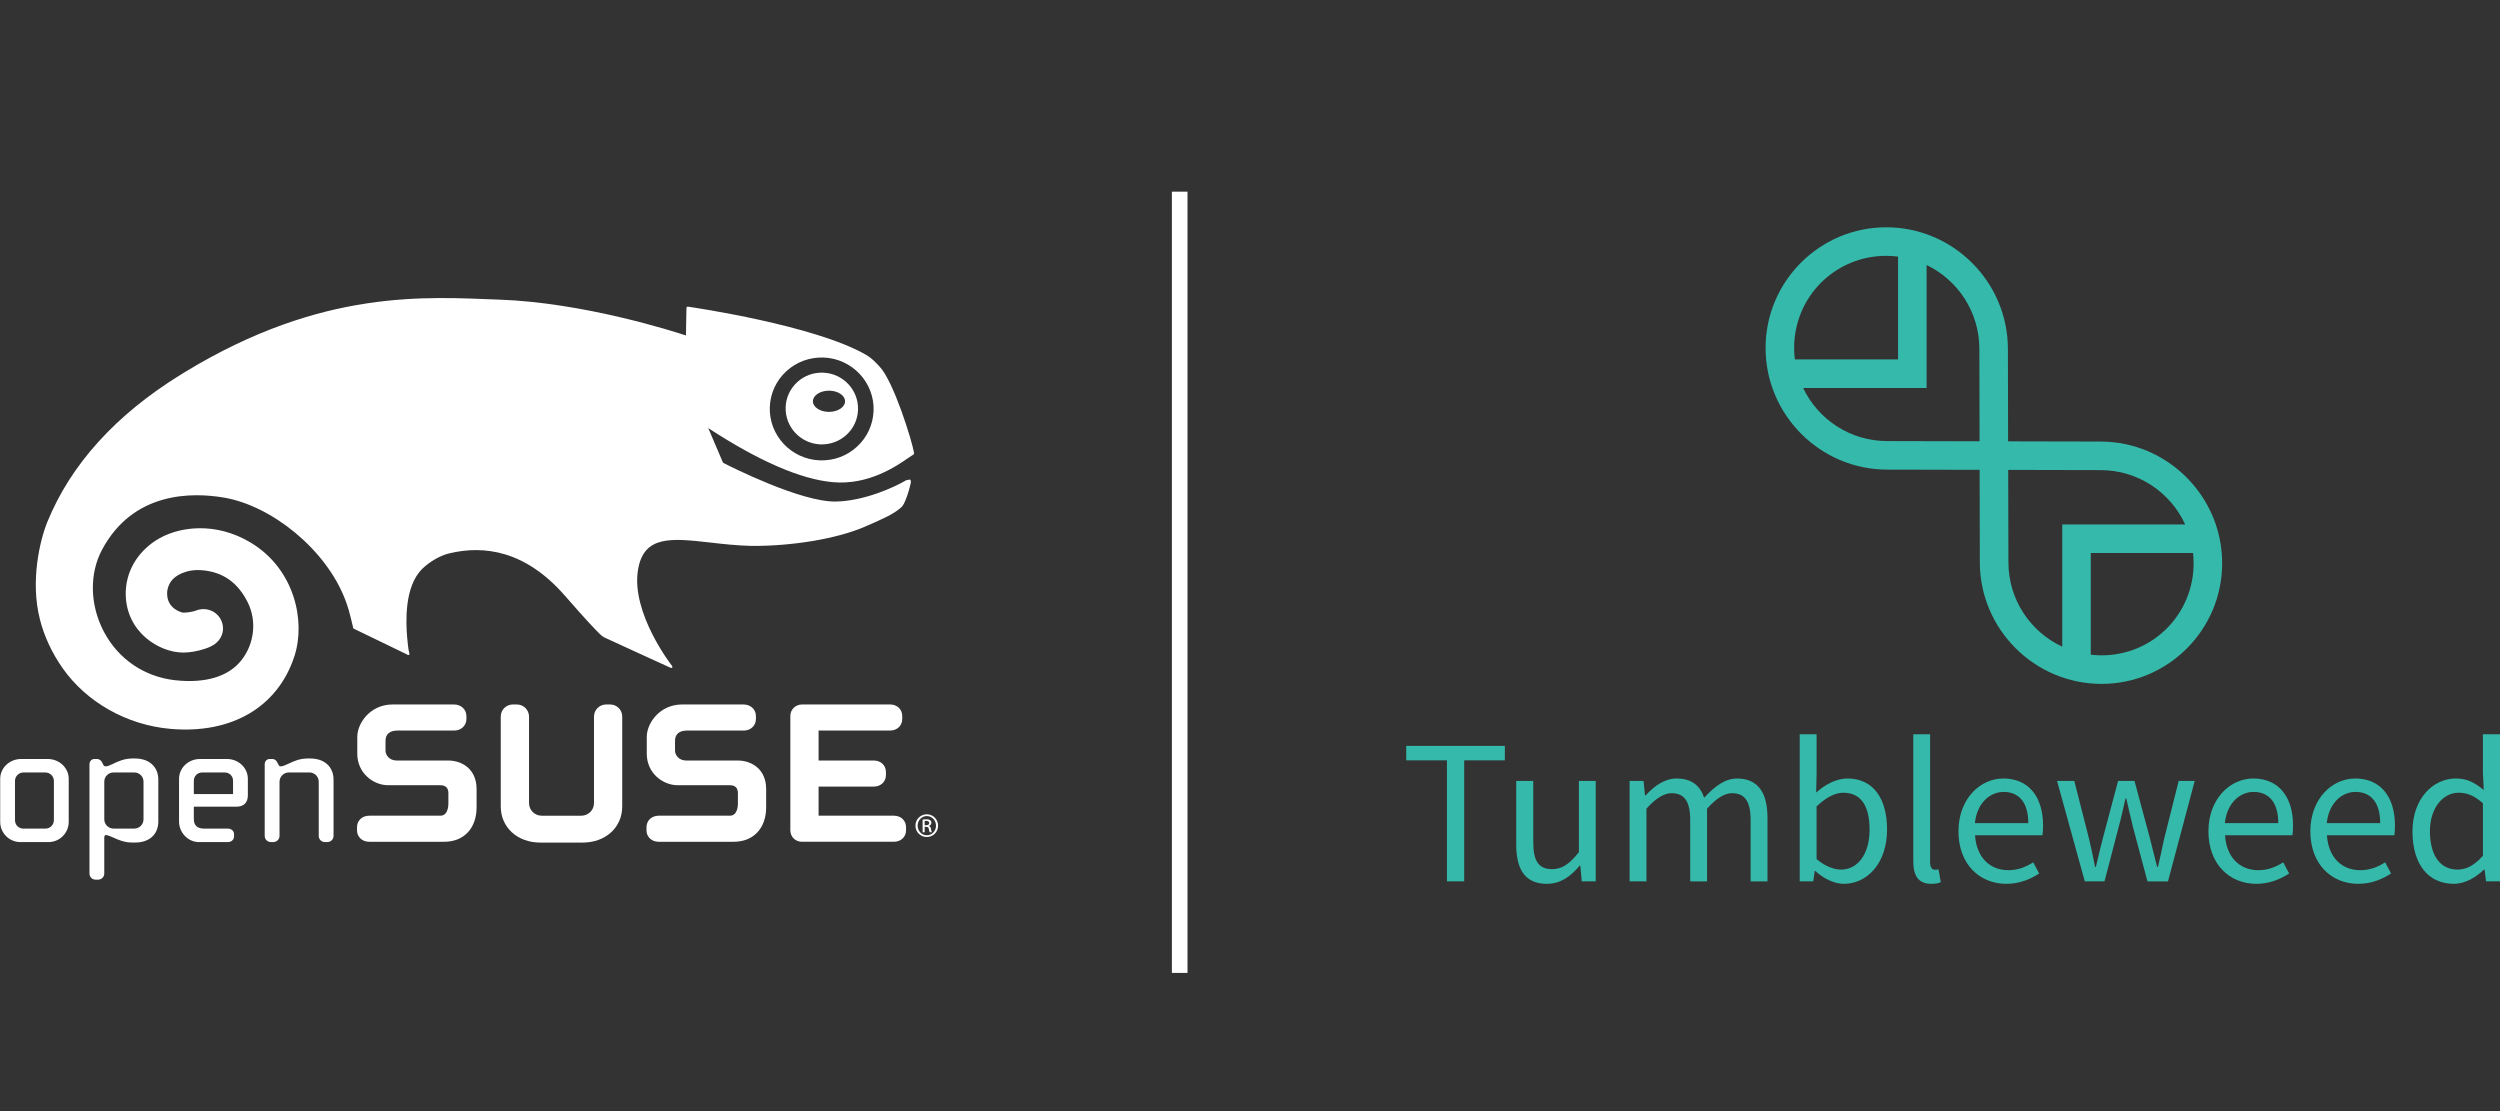 <?xml version="1.0" encoding="UTF-8"?>
<svg width="180" height="80" version="1.1" viewBox="0 0 180 80" xmlns="http://www.w3.org/2000/svg" xmlns:cc="http://creativecommons.org/ns#" xmlns:dc="http://purl.org/dc/elements/1.1/" xmlns:rdf="http://www.w3.org/1999/02/22-rdf-syntax-ns#">
 <rect x="0" y="0" width="180" height="80" fill="#333333" stroke="none"/>
 <g transform="translate(0 -1042.5)">
  <g transform="matrix(.211 0 0 .209 -.107 1063.6)" fill="#fff">
   <path id="Geeko" d="m281.36 27.426c-3.311-0.119-6.451 1.051-8.85 3.301-2.399 2.25-3.815 5.298-3.915 8.599-0.23 6.821 5.111 12.559 11.916 12.81 3.309 0.1 6.465-1.07 8.878-3.32 2.41-2.261 3.795-5.311 3.901-8.599 0.23-6.819-5.109-12.549-11.93-12.791zm2.02 13.512c-3.031 0-5.479-1.64-5.479-3.65 0-2.029 2.448-3.66 5.479-3.66 3.031 0 5.486 1.631 5.486 3.66-2e-3 2.01-2.457 3.65-5.486 3.65zm27.153 15.799c0.805-0.531 1.396-0.972 1.645-1.07l0.268-0.419c-0.68-4.279-7.059-25.029-11.884-30.019-1.329-1.359-2.394-2.699-4.55-3.96-17.454-10.171-58.863-16.309-60.803-16.59l-0.33 0.091-0.125 0.3s-0.16 8.58-0.184 9.539c-4.229-1.421-34.972-11.351-63.791-12.351-24.44-0.859-60.033-4.02-107.2 24.98l-1.394 0.868c-22.19 13.841-37.51 30.91-45.518 50.739-2.511 6.24-5.889 20.32-2.541 33.569 1.442 5.791 4.13 11.611 7.756 16.819 8.194 11.77 21.944 19.58 36.749 20.899 20.904 1.87 36.733-7.519 42.363-25.099 3.871-12.13 0-29.928-14.839-39.008-12.07-7.391-25.049-5.711-32.578-0.73-6.531 4.33-10.23 11.06-10.165 18.451 0.151 13.11 11.444 20.078 19.564 20.099 2.359 0 4.728-0.41 7.399-1.28 0.951-0.289 1.845-0.649 2.831-1.259l0.309-0.181 0.195-0.13-0.065 0.039c1.85-1.261 2.964-3.311 2.964-5.511 0-0.6-0.084-1.208-0.256-1.821-0.959-3.32-4.239-5.328-7.638-4.709l-0.46 0.109-0.621 0.189-0.901 0.31c-1.87 0.46-3.269 0.5-3.569 0.51-0.951-0.061-5.625-1.461-5.625-6.58v-0.07c0-1.88 0.754-3.199 1.17-3.92 1.454-2.28 5.435-4.518 10.814-4.05 7.059 0.61 12.149 4.23 15.52 11.06 3.129 6.349 2.31 14.159-2.11 19.88-4.39 5.668-12.205 8.078-22.598 6.959-10.481-1.159-19.34-7.191-24.303-16.579-4.856-9.178-5.121-20.059-0.686-28.418 10.609-20.029 30.649-19.82 41.637-17.921 16.26 2.82 34.758 17.819 41.319 35.139 1.059 2.761 1.599 4.949 2.071 6.95l0.709 2.99 18.37 8.969 0.24 0.181 0.445-0.04 0.081-0.53c-0.114-0.41-0.381-0.789-0.805-5.93-0.349-4.562-1.059-17.051 5.228-23.24 2.441-2.419 6.161-4.578 9.099-5.269 12.04-2.941 26.159-0.912 39.507 14.539 6.91 7.98 10.279 11.619 11.97 13.249l0.589 0.531 0.695 0.519c0.554 0.302 22.954 10.621 22.954 10.621l0.461-0.11 9e-3 -0.479c-0.149-0.17-14.199-18.328-11.698-33.279 1.97-11.909 11.447-10.83 24.558-9.35 4.279 0.5 9.152 1.059 14.196 1.172 14.083 0.089 29.254-2.511 38.604-6.601 6.049-2.629 9.909-4.379 12.328-6.579 0.87-0.721 1.321-1.891 1.791-3.15l0.33-0.831c0.391-1.021 0.966-3.171 1.219-4.35 0.102-0.519 0.161-1.068-0.209-1.359l-1.294 0.24c-4.106 2.471-14.369 7.151-23.965 7.35-11.914 0.24-35.898-11.981-38.399-13.28l-0.24-0.279c-0.589-1.44-4.19-9.95-4.96-11.749 17.27 11.379 31.594 17.668 42.559 18.638 12.207 1.087 21.722-5.574 25.785-8.422zm-47.347-17.439c0.175-4.73 2.155-9.12 5.614-12.34 3.46-3.231 7.975-4.9 12.708-4.749 9.76 0.349 17.43 8.589 17.095 18.338-0.184 4.73-2.164 9.12-5.614 12.33-3.46 3.25-7.964 4.92-12.719 4.76-9.75-0.36-17.411-8.58-17.084-18.338z"/>
   <path d="m134.49 141.73c-7.784 0-12.065 6.58-12.065 11.13v5.84c0 6.7 5.474 10.851 10.549 10.851h17.819c2.245 0 2.715 1.47 2.715 2.71v3.769c0 0.4-0.081 4.02-2.715 4.02h-24.303c-2.415 0-4.16 1.68-4.16 3.979v1.042c0 2.291 1.745 3.96 4.16 3.96h25.624c6.698 0 11.019-4.66 11.019-11.879v-6.302c0-6.779-4.87-9.809-9.706-9.809h-17.533c-2.64 0-3.836-1.98-3.836-3.38v-3.48c0-2.191 1.464-3.46 4.025-3.46h19.408c2.38 0 4.171-1.71 4.171-3.971v-1.04c0-2.269-1.821-3.981-4.251-3.981z"/>
   <path d="m207.35 141.73c-2.301 0-4.155 1.87-4.155 4.171v29.838c0 2.39-1.95 4.311-4.311 4.311h-13.545c-2.369 0-4.309-1.921-4.309-4.311v-29.838c0-2.301-1.87-4.171-4.169-4.171h-1.31c-2.334 0-4.171 1.842-4.171 4.171v30.968c0 7.21 5.674 12.44 13.489 12.44h14.485c7.805 0 13.475-5.228 13.475-12.44v-30.968c0-2.329-1.829-4.171-4.16-4.171z"/>
   <path d="m233.28 141.73c-7.78 0-12.074 6.58-12.074 11.13v5.84c0 6.7 5.484 10.851 10.563 10.851h17.814c2.248 0 2.72 1.47 2.72 2.71v3.769c0 0.4-0.081 4.02-2.72 4.02h-24.314c-2.405 0-4.16 1.68-4.16 3.979v1.042c0 2.291 1.756 3.96 4.16 3.96h25.633c6.7 0 11.041-4.66 11.041-11.879v-6.302c0-6.779-4.885-9.809-9.72-9.809h-17.533c-2.647 0-3.839-1.98-3.839-3.38v-3.48c0-2.191 1.464-3.46 4.025-3.46h19.419c2.375 0 4.158-1.71 4.158-3.971v-1.04c0-2.269-1.819-3.981-4.26-3.981z"/>
   <path d="m274.25 141.73c-2.31 0-4.055 1.712-4.055 3.981v39.358c0 2.259 1.705 3.96 3.964 3.96h31.364c2.415 0 4.16-1.67 4.16-3.96v-1.042c0-2.299-1.745-3.979-4.16-3.979h-25.687v-10.02h18.822c2.41 0 4.16-1.691 4.16-3.981v-1.04c0-2.301-1.75-3.971-4.16-3.971h-18.822v-10.32h24.382c2.406 0 4.16-1.659 4.16-3.971v-1.04c0-2.301-1.754-3.981-4.16-3.981h-29.968z"/>
   <g transform="matrix(1.754 0 0 1.754 -853.95 -548.75)">
    <path d="m491.25 404.37c-2.241 0-4.065 1.744-4.065 3.894v8.461c0 2.184 1.765 3.963 3.929 3.963h5.473c2.164 0 3.929-1.779 3.929-3.963v-8.461c0-2.149-1.825-3.894-4.065-3.894zm-1.184 12.019v-7.726c0-0.906 0.744-1.647 1.654-1.647h4.264c0.89 0 1.648 0.758 1.648 1.647v7.726c0 0.912-0.738 1.653-1.648 1.653h-4.296c-0.912 0-1.622-0.725-1.622-1.653z"/>
    <path d="m512.91 404.27c-1.578 0-2.768 0.564-3.723 1.026-0.582 0.279-1.086 0.52-1.477 0.52-0.177 0-0.328-0.08-0.408-0.211l-0.364-0.696c-0.091-0.183-0.456-0.541-0.907-0.541h-0.541c-0.52 0-0.936 0.467-0.936 1.037v21.461c0 0.673 0.531 1.203 1.203 1.203h0.468c0.667 0 1.209-0.536 1.209-1.203v-7.121c0-0.211 0.137-0.439 0.276-0.439 0.391 0 0.895 0.229 1.477 0.496 0.955 0.439 2.145 0.98 3.723 0.98h0.505c2.794 0 4.532-1.597 4.532-4.162v-8.192c0-2.526-1.775-4.157-4.532-4.157h-0.505zm-5.475 11.952v-7.39c0-1.021 0.798-1.818 1.818-1.818h3.997c1.021 0 1.818 0.798 1.818 1.818v7.39c0 1.003-0.818 1.818-1.818 1.818h-3.997c-1.001 0-1.818-0.815-1.818-1.818z"/>
    <path d="m526.04 404.37c-2.241 0-4.06 1.744-4.06 3.894v8.398c0 2.178 1.768 4.025 3.854 4.025h5.647c0.698 0 1.203-0.484 1.203-1.141v-0.37c0-0.661-0.505-1.135-1.203-1.135h-4.639c-1.3 0-1.986-0.639-1.986-1.854v-2.457h8.369c1.346 0 2.142-0.821 2.142-2.212v-3.256c0-2.149-1.822-3.894-4.054-3.894h-5.273zm-1.183 4.265c0-0.907 0.713-1.619 1.621-1.619h4.396c0.906 0 1.613 0.712 1.613 1.619v2.622h-7.631c1e-3 -0.342 1e-3 -2.622 1e-3 -2.622z"/>
    <path d="m547 404.27c-1.573 0-2.76 0.564-3.718 1.021-0.596 0.28-1.105 0.525-1.521 0.525-0.183 0-0.257-0.023-0.399-0.269l-0.331-0.604c-0.19-0.382-0.513-0.575-0.949-0.575h-0.465c-0.562 0-0.972 0.438-0.972 1.037v14.077c0 0.667 0.527 1.203 1.206 1.203h0.465c0.667 0 1.211-0.542 1.211-1.203v-10.65c0-0.998 0.815-1.818 1.813-1.818h3.999c1.001 0 1.816 0.82 1.816 1.818v10.65c0 0.667 0.53 1.203 1.203 1.203h0.47c0.667 0 1.209-0.542 1.209-1.203v-11.055c0-2.526-1.776-4.157-4.535-4.157z"/>
   </g>
   <g transform="matrix(1.754 0 0 1.754 -853.95 -548.75)">
    <path d="m667.46 415.23c1.218 0 2.188 0.99 2.188 2.229 0 1.257-0.971 2.237-2.198 2.237-1.218 0-2.208-0.98-2.208-2.237 0-1.238 0.99-2.229 2.208-2.229zm-0.01 0.346c-0.98 0-1.782 0.842-1.782 1.882 0 1.06 0.802 1.891 1.792 1.891 0.99 0.011 1.782-0.831 1.782-1.881s-0.792-1.892-1.782-1.892zm-0.416 3.179h-0.396v-2.485c0.208-0.03 0.406-0.06 0.703-0.06 0.377 0 0.624 0.079 0.772 0.188 0.149 0.108 0.229 0.276 0.229 0.515 0 0.326-0.218 0.524-0.485 0.604v0.021c0.218 0.039 0.366 0.237 0.416 0.604 0.06 0.387 0.118 0.535 0.158 0.614h-0.416c-0.06-0.079-0.119-0.307-0.168-0.634-0.06-0.316-0.218-0.436-0.535-0.436h-0.277v1.069zm0-1.377h0.287c0.327 0 0.604-0.118 0.604-0.426 0-0.218-0.158-0.436-0.604-0.436-0.129 0-0.218 0.01-0.287 0.021z" fill="#fff"/>
   </g>
  </g>
 </g>
 <path transform="translate(0 -1042.5)" d="m84.938 1056.3-2e-6 56.25" fill="none" stroke="#fff" stroke-width="1.125px"/>
 <g fill="#35b9ab">
  <path d="m135.83 16.365c-4.806-0.012-8.72 3.902-8.708 8.708 0.012 4.806 3.934 8.728 8.74 8.74l2.161 0.005-5e-3 -5.58e-4c9.9e-4 3e-6 2e-3 -3e-6 2e-3 0h5.5e-4c1.964 0.005 3.677 0.008 4.512 0.01 2e-3 1.146 0.011 4.829 0.015 6.672 0.012 4.806 3.934 8.729 8.74 8.74 4.806 0.012 8.72-3.902 8.708-8.708-0.012-4.806-3.934-8.728-8.74-8.74-0.563-0.001-1.16-0.003-2.039-0.005-1.997-0.005-3.786-0.008-4.633-0.01-2e-3 -1.146-0.011-4.829-0.015-6.672-0.012-4.806-3.934-8.729-8.74-8.74zm-5e-3 2.056c0.283 6.7e-4 0.562 0.021 0.835 0.056v7.402h-7.43c-0.033-0.266-0.052-0.536-0.052-0.811-8e-3 -3.695 2.952-6.656 6.647-6.647zm2.891 0.66c2.244 1.079 3.792 3.37 3.798 6.029 5e-3 1.84 0.012 5.509 0.015 6.663-1.153-0.003-4.822-0.011-6.662-0.015-2.668-0.006-4.966-1.566-6.04-3.823h8.889zm5.874 14.752c1.154 0.003 4.823 0.01 6.663 0.015 2.704 0.006 5.026 1.608 6.081 3.914h-8.852v8.799c-2.286-1.064-3.87-3.376-3.876-6.065-5e-3 -1.84-0.012-5.509-0.015-6.662zm5.946 5.983h7.364c0.026 0.237 0.04 0.478 0.041 0.721 8e-3 3.695-2.952 6.656-6.647 6.647-0.257-5.29e-4 -0.509-0.017-0.758-0.046z" color="#000000" fill-rule="evenodd" stroke-linecap="square" stroke-width=".875" style="-inkscape-stroke:none"/>
  <path d="m129.58 52.869v10.588h0.975l0.104-0.744h0.045c0.636 0.58 1.391 0.922 2.057 0.922 1.642 0 3.106-1.442 3.106-3.91 0-2.231-0.99-3.674-2.853-3.674-0.799 0-1.599 0.432-2.25 1.012l0.031-1.309v-2.885zm8.176 0v9.131c0 1.056 0.368 1.635 1.285 1.635 0.325 0 0.533-0.045 0.695-0.119l-0.162-0.922c-0.133 0.03-0.192 0.029-0.266 0.029-0.177 0-0.34-0.149-0.34-0.535v-9.219zm41.014 0v2.781l0.061 1.232c-0.636-0.52-1.183-0.832-2.012-0.832-1.642 0-3.121 1.457-3.121 3.807 0 2.409 1.168 3.777 2.973 3.777 0.843 0 1.612-0.475 2.174-1.025h0.045l0.104 0.848h1.006v-10.588zm-77.521 0.832v1.041h2.93v8.715h1.242v-8.715h2.928v-1.041zm19.469 2.35c-0.858 0-1.611 0.535-2.232 1.219h-0.045l-0.104-1.041h-1.006v7.229h1.213v-5.234c0.666-0.744 1.272-1.115 1.805-1.115 0.917 0 1.346 0.578 1.346 1.932v4.418h1.213v-5.234c0.666-0.744 1.243-1.115 1.805-1.115 0.902 0 1.332 0.578 1.332 1.932v4.418h1.213v-4.58c0-1.844-0.71-2.826-2.189-2.826-0.873 0-1.613 0.565-2.367 1.383-0.296-0.862-0.888-1.383-1.982-1.383zm23.516 0c-1.642 0-3.225 1.442-3.225 3.807s1.522 3.777 3.445 3.777c0.976 0 1.746-0.343 2.367-0.744l-0.43-0.803c-0.533 0.342-1.109 0.566-1.789 0.566-1.376 0-2.308-0.982-2.397-2.514h4.852c0.03-0.178 0.045-0.446 0.045-0.699 0-2.067-1.035-3.391-2.869-3.391zm17.998 0c-1.642 0-3.225 1.442-3.225 3.807s1.524 3.777 3.447 3.777c0.976 0 1.744-0.343 2.365-0.744l-0.428-0.803c-0.533 0.342-1.111 0.566-1.791 0.566-1.376 0-2.308-0.982-2.397-2.514h4.852c0.03-0.178 0.045-0.446 0.045-0.699 0-2.067-1.035-3.391-2.869-3.391zm7.338 0c-1.642 0-3.225 1.442-3.225 3.807s1.524 3.777 3.447 3.777c0.976 0 1.744-0.343 2.365-0.744l-0.428-0.803c-0.532 0.342-1.111 0.566-1.791 0.566-1.376 0-2.308-0.982-2.397-2.514h4.854c0.03-0.178 0.043-0.446 0.043-0.699 0-2.067-1.035-3.391-2.869-3.391zm-60.402 0.178v4.58c0 1.844 0.68 2.826 2.203 2.826 0.991 0 1.702-0.52 2.367-1.309h0.045l0.104 1.131h1.006v-7.229h-1.213v5.131c-0.68 0.848-1.198 1.219-1.938 1.219-0.947 0-1.348-0.578-1.348-1.932v-4.418zm38.941 0 1.996 7.229h1.42l1.006-3.867c0.192-0.684 0.339-1.367 0.502-2.096h0.061c0.177 0.729 0.311 1.398 0.488 2.082l1.035 3.881h1.478l1.924-7.229h-1.154l-1.051 4.18c-0.148 0.684-0.281 1.339-0.443 2.008h-0.059c-0.163-0.669-0.326-1.324-0.504-2.008l-1.123-4.18h-1.184l-1.109 4.18c-0.177 0.669-0.326 1.339-0.488 2.008h-0.059c-0.133-0.669-0.267-1.324-0.43-2.008l-1.065-4.18zm-3.846 0.789c1.124 0 1.775 0.789 1.775 2.246h-3.846c0.148-1.427 1.065-2.246 2.07-2.246zm17.998 0c1.124 0 1.775 0.789 1.775 2.246h-3.846c0.148-1.427 1.065-2.246 2.07-2.246zm7.338 0c1.124 0 1.775 0.789 1.775 2.246h-3.846c0.148-1.427 1.065-2.246 2.07-2.246zm-36.883 0.059c1.361 0 1.893 1.071 1.893 2.662 0 1.784-0.871 2.871-2.055 2.871-0.473 0-1.124-0.21-1.76-0.76v-3.791c0.68-0.639 1.315-0.982 1.922-0.982zm44.311 0c0.592 0 1.138 0.21 1.744 0.76v3.777c-0.592 0.669-1.168 0.996-1.834 0.996-1.257 0-1.982-1.041-1.982-2.766 0-1.651 0.919-2.768 2.072-2.768z"/>
 </g>
</svg>
